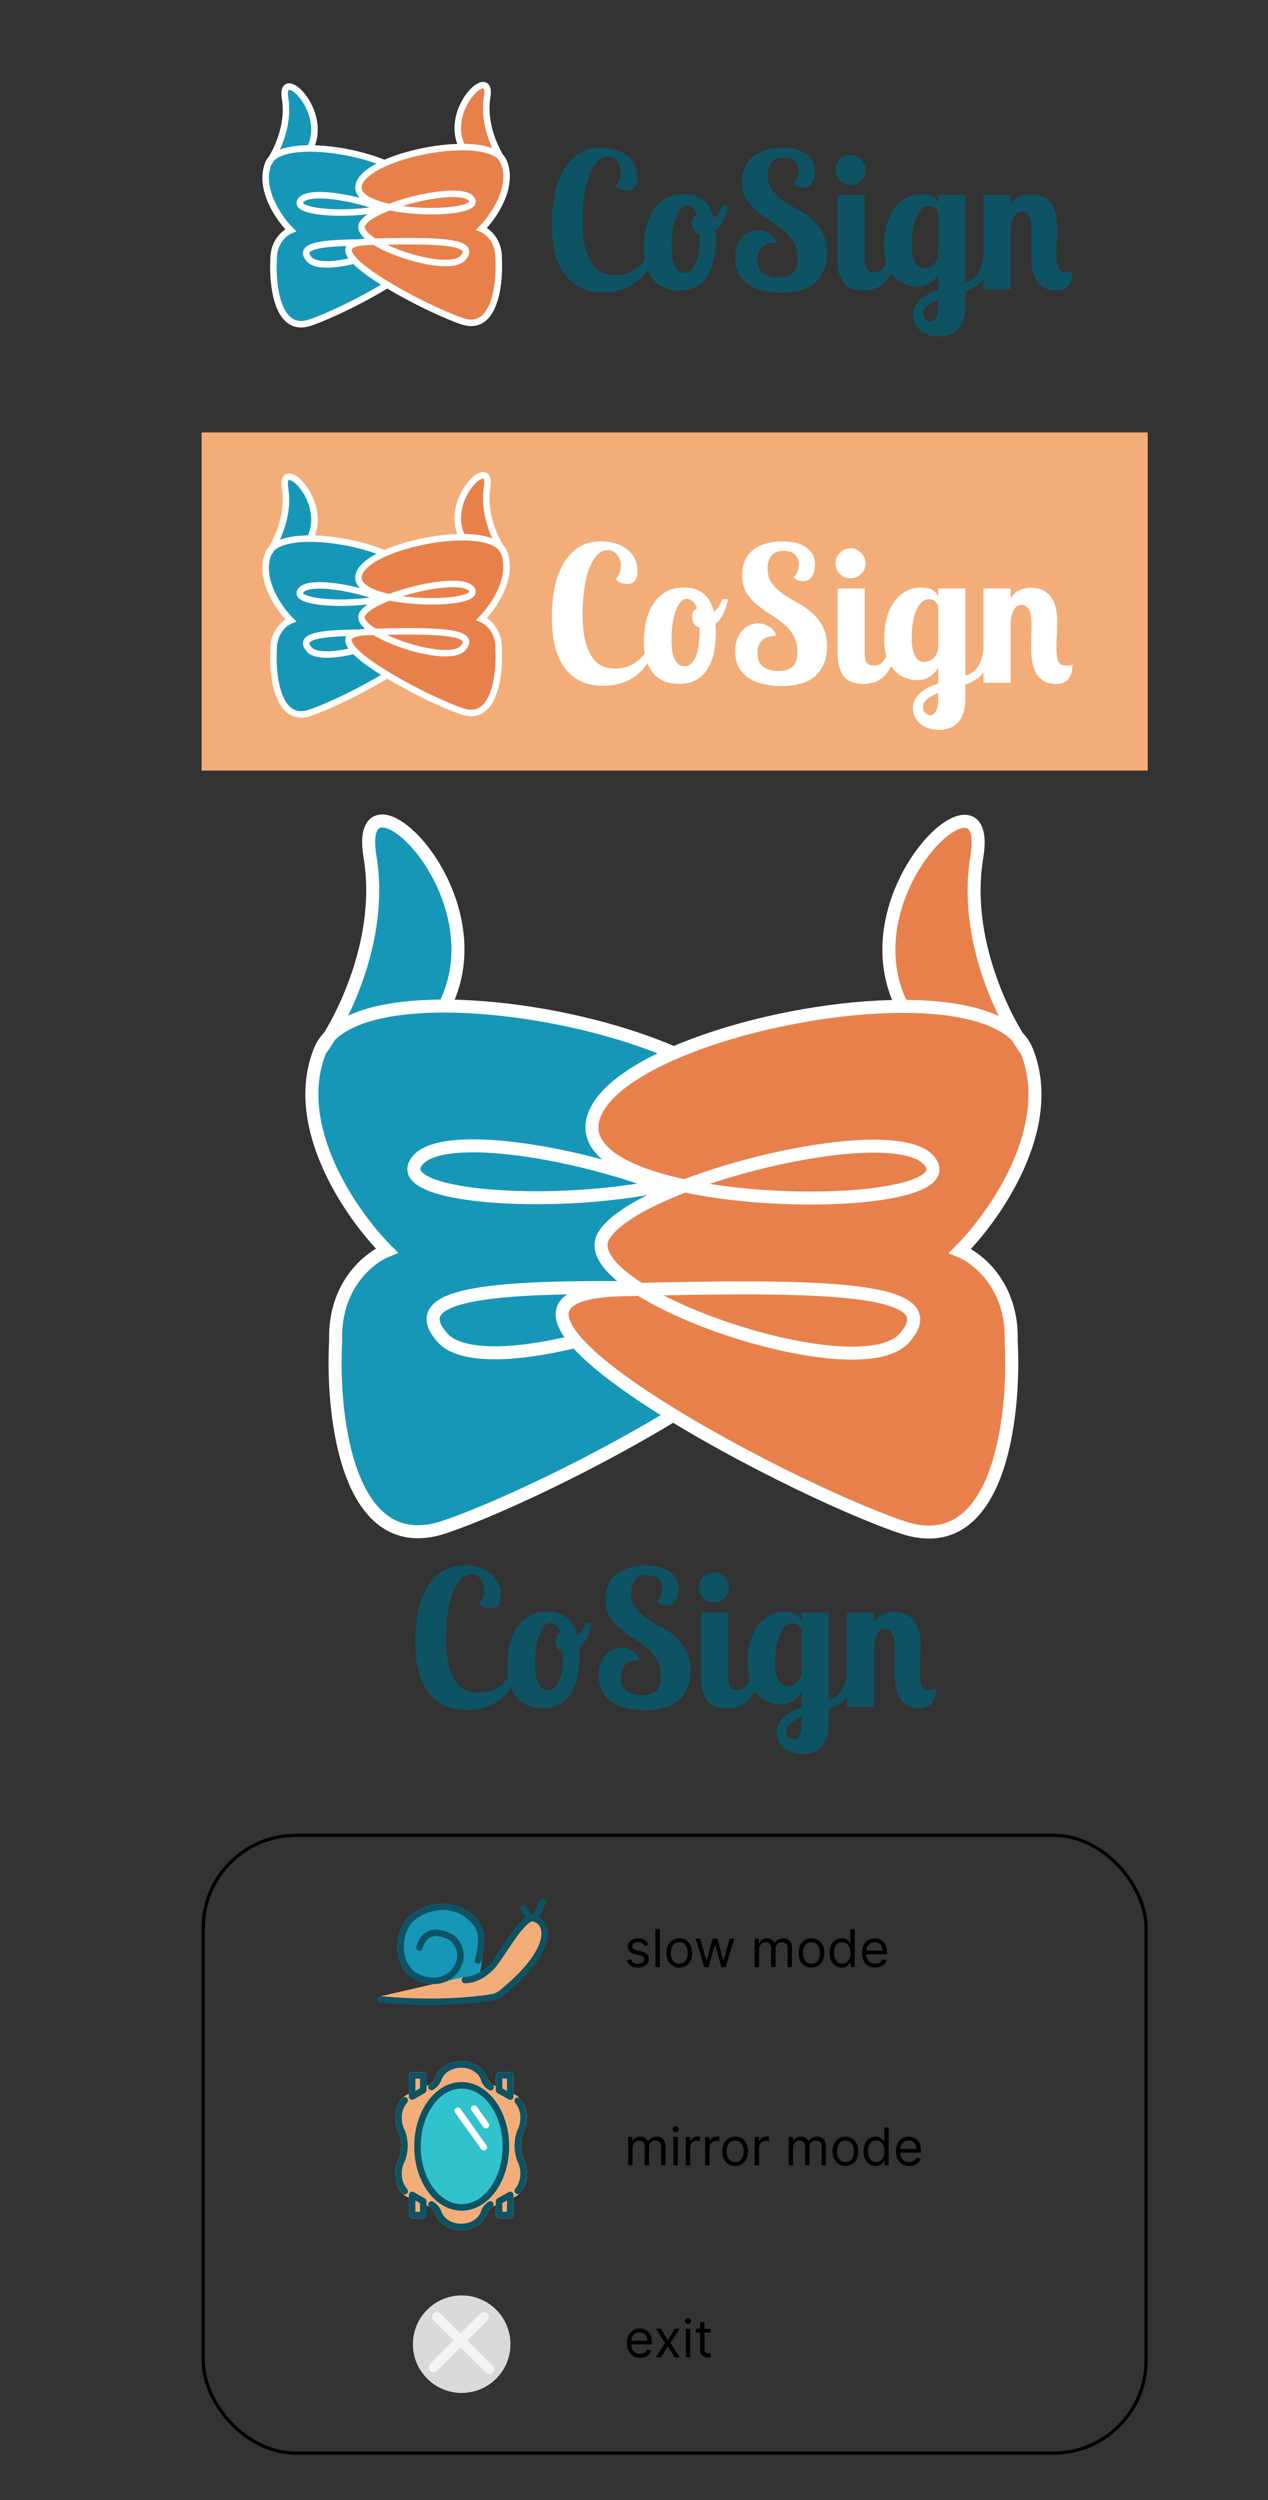 <svg width="390" height="769" viewBox="0 0 390 769" fill="none" xmlns="http://www.w3.org/2000/svg">
<rect x="0" y="0" width="390" height="769" fill="#333333" stroke="none"/>
<rect x="62" y="133" width="291" height="104" fill="#F3AD78"/>
<path d="M158.64 515.14C158.215 516.88 157.519 518.427 156.552 519.78C155.624 521.095 154.483 522.216 153.13 523.144C151.815 524.072 150.327 524.768 148.664 525.232C147.04 525.696 145.319 525.928 143.502 525.928C138.514 525.928 134.628 524.169 131.844 520.65C129.099 517.131 127.726 511.815 127.726 504.7C127.726 502.071 127.958 499.383 128.422 496.638C128.886 493.893 129.698 491.399 130.858 489.156C132.018 486.913 133.565 485.077 135.498 483.646C137.47 482.215 139.945 481.5 142.922 481.5C144.353 481.5 145.745 481.693 147.098 482.08C148.451 482.428 149.631 482.989 150.636 483.762C151.68 484.497 152.511 485.444 153.13 486.604C153.749 487.764 154.058 489.117 154.058 490.664C154.058 491.824 153.826 492.771 153.362 493.506C152.937 494.241 152.125 494.608 150.926 494.608C150.462 494.608 149.901 494.531 149.244 494.376C148.625 494.183 147.968 493.757 147.272 493.1C147.775 492.791 148.181 492.23 148.49 491.418C148.799 490.567 148.954 489.736 148.954 488.924C148.954 487.687 148.587 486.604 147.852 485.676C147.117 484.709 146.131 484.226 144.894 484.226C143.579 484.226 142.439 484.787 141.472 485.908C140.505 487.029 139.693 488.518 139.036 490.374C138.417 492.191 137.953 494.279 137.644 496.638C137.335 498.958 137.18 501.336 137.18 503.772C137.18 506.981 137.431 509.669 137.934 511.834C138.475 513.999 139.191 515.739 140.08 517.054C140.969 518.369 142.013 519.297 143.212 519.838C144.449 520.379 145.764 520.65 147.156 520.65C149.36 520.65 151.332 520.109 153.072 519.026C154.851 517.905 156.223 516.416 157.19 514.56L158.64 515.14ZM168.435 495.71C170.833 495.71 172.785 496.309 174.293 497.508C175.801 498.668 176.884 500.524 177.541 503.076C177.889 502.883 178.199 502.631 178.469 502.322C178.779 501.974 179.03 501.626 179.223 501.278C179.455 500.891 179.649 500.524 179.803 500.176C179.958 499.828 180.074 499.538 180.151 499.306H182.007C181.853 499.886 181.659 500.524 181.427 501.22C181.234 501.916 180.983 502.612 180.673 503.308C180.403 503.965 180.055 504.603 179.629 505.222C179.204 505.841 178.682 506.382 178.063 506.846C178.102 507.233 178.121 507.639 178.121 508.064C178.16 508.451 178.179 508.857 178.179 509.282C178.179 511.525 177.986 513.632 177.599 515.604C177.213 517.537 176.555 519.239 175.627 520.708C174.738 522.139 173.578 523.279 172.147 524.13C170.717 524.942 168.957 525.348 166.869 525.348C165.439 525.348 164.066 525.135 162.751 524.71C161.475 524.246 160.335 523.511 159.329 522.506C158.324 521.462 157.512 520.109 156.893 518.446C156.313 516.745 156.023 514.676 156.023 512.24C156.023 510.577 156.197 508.799 156.545 506.904C156.893 504.971 157.531 503.173 158.459 501.51C159.387 499.847 160.644 498.475 162.229 497.392C163.853 496.271 165.922 495.71 168.435 495.71ZM168.493 519.896C169.305 519.896 170.001 519.625 170.581 519.084C171.2 518.504 171.703 517.731 172.089 516.764C172.476 515.759 172.747 514.579 172.901 513.226C173.095 511.873 173.191 510.403 173.191 508.818V508.006C171.645 507.658 170.871 506.517 170.871 504.584C170.871 503.347 171.374 502.535 172.379 502.148C171.954 500.911 171.432 500.118 170.813 499.77C170.233 499.383 169.731 499.19 169.305 499.19C168.455 499.19 167.72 499.596 167.101 500.408C166.521 501.181 166.038 502.187 165.651 503.424C165.265 504.623 164.975 505.957 164.781 507.426C164.627 508.895 164.549 510.307 164.549 511.66C164.549 513.4 164.665 514.811 164.897 515.894C165.168 516.977 165.497 517.808 165.883 518.388C166.27 518.968 166.695 519.374 167.159 519.606C167.623 519.799 168.068 519.896 168.493 519.896ZM208.655 488.808C208.655 490.277 208.326 491.476 207.669 492.404C207.05 493.293 206.142 493.738 204.943 493.738C203.86 493.738 202.894 493.332 202.043 492.52C202.584 492.133 202.99 491.573 203.261 490.838C203.57 490.103 203.725 489.349 203.725 488.576C203.725 487.377 203.338 486.391 202.565 485.618C201.792 484.845 200.612 484.458 199.027 484.458C197.287 484.458 196.03 484.941 195.257 485.908C194.484 486.875 194.097 488.17 194.097 489.794C194.097 491.689 194.542 493.235 195.431 494.434C196.359 495.633 197.5 496.715 198.853 497.682C200.206 498.61 201.656 499.499 203.203 500.35C204.788 501.201 206.258 502.206 207.611 503.366C208.964 504.526 210.086 505.937 210.975 507.6C211.903 509.224 212.367 511.312 212.367 513.864C212.367 516.029 212 517.885 211.265 519.432C210.569 520.979 209.602 522.255 208.365 523.26C207.128 524.227 205.658 524.923 203.957 525.348C202.256 525.812 200.4 526.044 198.389 526.044C196.61 526.044 194.851 525.851 193.111 525.464C191.41 525.116 189.882 524.536 188.529 523.724C187.214 522.873 186.151 521.771 185.339 520.418C184.527 519.026 184.121 517.344 184.121 515.372C184.121 514.057 184.295 512.859 184.643 511.776C185.03 510.693 185.532 509.785 186.151 509.05C186.808 508.315 187.562 507.755 188.413 507.368C189.264 506.943 190.153 506.73 191.081 506.73C191.545 506.73 192.048 506.788 192.589 506.904C193.13 507.02 193.672 507.233 194.213 507.542C194.754 507.813 195.257 508.199 195.721 508.702C196.185 509.205 196.552 509.823 196.823 510.558C196.127 510.558 195.431 510.635 194.735 510.79C194.039 510.945 193.401 511.215 192.821 511.602C192.28 511.989 191.835 512.53 191.487 513.226C191.139 513.883 190.965 514.734 190.965 515.778C190.965 517.789 191.584 519.239 192.821 520.128C194.058 520.979 195.605 521.404 197.461 521.404C199.317 521.404 200.748 520.959 201.753 520.07C202.758 519.181 203.261 517.653 203.261 515.488C203.261 513.477 202.836 511.776 201.985 510.384C201.173 508.992 200.129 507.774 198.853 506.73C197.577 505.686 196.204 504.719 194.735 503.83C193.304 502.902 191.951 501.916 190.675 500.872C189.399 499.789 188.336 498.533 187.485 497.102C186.673 495.671 186.267 493.912 186.267 491.824C186.267 488.46 187.388 485.908 189.631 484.168C191.874 482.389 194.928 481.5 198.795 481.5C199.336 481.5 200.148 481.558 201.231 481.674C202.352 481.751 203.454 482.041 204.537 482.544C205.658 483.008 206.625 483.743 207.437 484.748C208.249 485.715 208.655 487.068 208.655 488.808ZM223.984 496V515.72C223.984 517.344 224.197 518.427 224.622 518.968C225.086 519.471 225.879 519.722 227 519.722C228.122 519.722 229.05 519.239 229.784 518.272C230.558 517.305 231.002 516.087 231.118 514.618H233.554C233.245 516.977 232.704 518.871 231.93 520.302C231.157 521.694 230.287 522.777 229.32 523.55C228.354 524.285 227.368 524.768 226.362 525C225.357 525.232 224.468 525.348 223.694 525.348C220.717 525.348 218.629 524.536 217.43 522.912C216.232 521.249 215.632 519.065 215.632 516.358V496H223.984ZM214.994 488.286C214.994 487.01 215.439 485.927 216.328 485.038C217.218 484.11 218.3 483.646 219.576 483.646C220.852 483.646 221.935 484.11 222.824 485.038C223.752 485.927 224.216 487.01 224.216 488.286C224.216 489.562 223.752 490.645 222.824 491.534C221.935 492.423 220.852 492.868 219.576 492.868C218.3 492.868 217.218 492.423 216.328 491.534C215.439 490.645 214.994 489.562 214.994 488.286ZM254.933 496V522.912C255.745 522.603 256.46 522.235 257.079 521.81C257.698 521.385 258.239 520.863 258.703 520.244C259.167 519.587 259.534 518.813 259.805 517.924C260.114 516.996 260.346 515.894 260.501 514.618H262.937C262.744 516.551 262.376 518.156 261.835 519.432C261.332 520.669 260.694 521.694 259.921 522.506C259.186 523.318 258.374 523.956 257.485 524.42C256.634 524.884 255.784 525.251 254.933 525.522V529.64C254.933 531.728 254.682 533.41 254.179 534.686C253.676 535.962 253.019 536.948 252.207 537.644C251.434 538.379 250.564 538.862 249.597 539.094C248.669 539.365 247.76 539.5 246.871 539.5C245.75 539.5 244.686 539.345 243.681 539.036C242.714 538.727 241.864 538.282 241.129 537.702C240.433 537.161 239.872 536.484 239.447 535.672C239.022 534.86 238.809 533.951 238.809 532.946C238.809 531.902 239.022 530.955 239.447 530.104C239.911 529.292 240.51 528.577 241.245 527.958C241.98 527.339 242.811 526.798 243.739 526.334C244.667 525.909 245.614 525.541 246.581 525.232V520.36C245.924 521.443 245.073 522.351 244.029 523.086C243.024 523.821 241.69 524.188 240.027 524.188C238.828 524.188 237.63 523.956 236.431 523.492C235.232 523.028 234.15 522.293 233.183 521.288C232.216 520.283 231.424 518.968 230.805 517.344C230.225 515.681 229.935 513.69 229.935 511.37C229.935 509.63 230.128 507.851 230.515 506.034C230.902 504.178 231.54 502.496 232.429 500.988C233.357 499.441 234.556 498.185 236.025 497.218C237.533 496.213 239.37 495.71 241.535 495.71C241.922 495.71 242.347 495.749 242.811 495.826C243.314 495.865 243.797 495.981 244.261 496.174C244.725 496.367 245.17 496.657 245.595 497.044C246.02 497.431 246.349 497.953 246.581 498.61V496H254.933ZM243.797 499.306C242.83 499.306 241.999 499.673 241.303 500.408C240.646 501.143 240.085 502.09 239.621 503.25C239.196 504.371 238.886 505.628 238.693 507.02C238.5 508.412 238.403 509.765 238.403 511.08C238.403 512.897 238.558 514.309 238.867 515.314C239.176 516.319 239.544 517.073 239.969 517.576C240.394 518.04 240.82 518.33 241.245 518.446C241.67 518.523 241.999 518.562 242.231 518.562C243.468 518.562 244.454 518.156 245.189 517.344C245.962 516.532 246.426 515.507 246.581 514.27V501.336C246.465 500.949 246.175 500.524 245.711 500.06C245.286 499.557 244.648 499.306 243.797 499.306ZM241.883 532.482C241.883 533.217 242.134 533.816 242.637 534.28C243.14 534.744 243.662 534.976 244.203 534.976C244.899 534.976 245.46 534.551 245.885 533.7C246.349 532.849 246.581 531.554 246.581 529.814V528.132C245.228 528.673 244.106 529.292 243.217 529.988C242.328 530.723 241.883 531.554 241.883 532.482ZM275.282 507.368C275.282 505.087 275.011 503.463 274.47 502.496C273.967 501.529 273.213 501.046 272.208 501.046C271.164 501.046 270.371 501.568 269.83 502.612C269.288 503.656 268.96 504.913 268.844 506.382V525H260.492V496H268.844V499.016C269.772 497.624 270.796 496.735 271.918 496.348C273.039 495.961 274.044 495.768 274.934 495.768C276.055 495.768 277.118 495.942 278.124 496.29C279.129 496.638 279.999 497.218 280.734 498.03C281.507 498.842 282.106 499.925 282.532 501.278C282.957 502.593 283.17 504.236 283.17 506.208C283.17 506.865 283.15 507.581 283.112 508.354C283.112 509.089 283.092 509.843 283.054 510.616C283.015 511.389 282.976 512.143 282.938 512.878C282.938 513.613 282.938 514.251 282.938 514.792C282.938 516.416 283.131 517.653 283.518 518.504C283.943 519.316 284.774 519.722 286.012 519.722C286.94 519.722 287.558 519.606 287.868 519.374C287.868 521.462 287.423 522.989 286.534 523.956C285.683 524.884 284.426 525.348 282.764 525.348C281.333 525.348 280.134 525.077 279.168 524.536C278.201 523.956 277.408 523.183 276.79 522.216C276.21 521.249 275.784 520.128 275.514 518.852C275.282 517.576 275.166 516.223 275.166 514.792C275.166 514.289 275.166 513.709 275.166 513.052C275.204 512.356 275.224 511.679 275.224 511.022C275.224 510.326 275.224 509.669 275.224 509.05C275.262 508.393 275.282 507.832 275.282 507.368Z" fill="#0E5364"/>
<path d="M200.64 200.14C200.215 201.88 199.519 203.427 198.552 204.78C197.624 206.095 196.483 207.216 195.13 208.144C193.815 209.072 192.327 209.768 190.664 210.232C189.04 210.696 187.319 210.928 185.502 210.928C180.514 210.928 176.628 209.169 173.844 205.65C171.099 202.131 169.726 196.815 169.726 189.7C169.726 187.071 169.958 184.383 170.422 181.638C170.886 178.893 171.698 176.399 172.858 174.156C174.018 171.913 175.565 170.077 177.498 168.646C179.47 167.215 181.945 166.5 184.922 166.5C186.353 166.5 187.745 166.693 189.098 167.08C190.451 167.428 191.631 167.989 192.636 168.762C193.68 169.497 194.511 170.444 195.13 171.604C195.749 172.764 196.058 174.117 196.058 175.664C196.058 176.824 195.826 177.771 195.362 178.506C194.937 179.241 194.125 179.608 192.926 179.608C192.462 179.608 191.901 179.531 191.244 179.376C190.625 179.183 189.968 178.757 189.272 178.1C189.775 177.791 190.181 177.23 190.49 176.418C190.799 175.567 190.954 174.736 190.954 173.924C190.954 172.687 190.587 171.604 189.852 170.676C189.117 169.709 188.131 169.226 186.894 169.226C185.579 169.226 184.439 169.787 183.472 170.908C182.505 172.029 181.693 173.518 181.036 175.374C180.417 177.191 179.953 179.279 179.644 181.638C179.335 183.958 179.18 186.336 179.18 188.772C179.18 191.981 179.431 194.669 179.934 196.834C180.475 198.999 181.191 200.739 182.08 202.054C182.969 203.369 184.013 204.297 185.212 204.838C186.449 205.379 187.764 205.65 189.156 205.65C191.36 205.65 193.332 205.109 195.072 204.026C196.851 202.905 198.223 201.416 199.19 199.56L200.64 200.14ZM210.435 180.71C212.833 180.71 214.785 181.309 216.293 182.508C217.801 183.668 218.884 185.524 219.541 188.076C219.889 187.883 220.199 187.631 220.469 187.322C220.779 186.974 221.03 186.626 221.223 186.278C221.455 185.891 221.649 185.524 221.803 185.176C221.958 184.828 222.074 184.538 222.151 184.306H224.007C223.853 184.886 223.659 185.524 223.427 186.22C223.234 186.916 222.983 187.612 222.673 188.308C222.403 188.965 222.055 189.603 221.629 190.222C221.204 190.841 220.682 191.382 220.063 191.846C220.102 192.233 220.121 192.639 220.121 193.064C220.16 193.451 220.179 193.857 220.179 194.282C220.179 196.525 219.986 198.632 219.599 200.604C219.213 202.537 218.555 204.239 217.627 205.708C216.738 207.139 215.578 208.279 214.147 209.13C212.717 209.942 210.957 210.348 208.869 210.348C207.439 210.348 206.066 210.135 204.751 209.71C203.475 209.246 202.335 208.511 201.329 207.506C200.324 206.462 199.512 205.109 198.893 203.446C198.313 201.745 198.023 199.676 198.023 197.24C198.023 195.577 198.197 193.799 198.545 191.904C198.893 189.971 199.531 188.173 200.459 186.51C201.387 184.847 202.644 183.475 204.229 182.392C205.853 181.271 207.922 180.71 210.435 180.71ZM210.493 204.896C211.305 204.896 212.001 204.625 212.581 204.084C213.2 203.504 213.703 202.731 214.089 201.764C214.476 200.759 214.747 199.579 214.901 198.226C215.095 196.873 215.191 195.403 215.191 193.818V193.006C213.645 192.658 212.871 191.517 212.871 189.584C212.871 188.347 213.374 187.535 214.379 187.148C213.954 185.911 213.432 185.118 212.813 184.77C212.233 184.383 211.731 184.19 211.305 184.19C210.455 184.19 209.72 184.596 209.101 185.408C208.521 186.181 208.038 187.187 207.651 188.424C207.265 189.623 206.975 190.957 206.781 192.426C206.627 193.895 206.549 195.307 206.549 196.66C206.549 198.4 206.665 199.811 206.897 200.894C207.168 201.977 207.497 202.808 207.883 203.388C208.27 203.968 208.695 204.374 209.159 204.606C209.623 204.799 210.068 204.896 210.493 204.896ZM250.655 173.808C250.655 175.277 250.326 176.476 249.669 177.404C249.05 178.293 248.142 178.738 246.943 178.738C245.86 178.738 244.894 178.332 244.043 177.52C244.584 177.133 244.99 176.573 245.261 175.838C245.57 175.103 245.725 174.349 245.725 173.576C245.725 172.377 245.338 171.391 244.565 170.618C243.792 169.845 242.612 169.458 241.027 169.458C239.287 169.458 238.03 169.941 237.257 170.908C236.484 171.875 236.097 173.17 236.097 174.794C236.097 176.689 236.542 178.235 237.431 179.434C238.359 180.633 239.5 181.715 240.853 182.682C242.206 183.61 243.656 184.499 245.203 185.35C246.788 186.201 248.258 187.206 249.611 188.366C250.964 189.526 252.086 190.937 252.975 192.6C253.903 194.224 254.367 196.312 254.367 198.864C254.367 201.029 254 202.885 253.265 204.432C252.569 205.979 251.602 207.255 250.365 208.26C249.128 209.227 247.658 209.923 245.957 210.348C244.256 210.812 242.4 211.044 240.389 211.044C238.61 211.044 236.851 210.851 235.111 210.464C233.41 210.116 231.882 209.536 230.529 208.724C229.214 207.873 228.151 206.771 227.339 205.418C226.527 204.026 226.121 202.344 226.121 200.372C226.121 199.057 226.295 197.859 226.643 196.776C227.03 195.693 227.532 194.785 228.151 194.05C228.808 193.315 229.562 192.755 230.413 192.368C231.264 191.943 232.153 191.73 233.081 191.73C233.545 191.73 234.048 191.788 234.589 191.904C235.13 192.02 235.672 192.233 236.213 192.542C236.754 192.813 237.257 193.199 237.721 193.702C238.185 194.205 238.552 194.823 238.823 195.558C238.127 195.558 237.431 195.635 236.735 195.79C236.039 195.945 235.401 196.215 234.821 196.602C234.28 196.989 233.835 197.53 233.487 198.226C233.139 198.883 232.965 199.734 232.965 200.778C232.965 202.789 233.584 204.239 234.821 205.128C236.058 205.979 237.605 206.404 239.461 206.404C241.317 206.404 242.748 205.959 243.753 205.07C244.758 204.181 245.261 202.653 245.261 200.488C245.261 198.477 244.836 196.776 243.985 195.384C243.173 193.992 242.129 192.774 240.853 191.73C239.577 190.686 238.204 189.719 236.735 188.83C235.304 187.902 233.951 186.916 232.675 185.872C231.399 184.789 230.336 183.533 229.485 182.102C228.673 180.671 228.267 178.912 228.267 176.824C228.267 173.46 229.388 170.908 231.631 169.168C233.874 167.389 236.928 166.5 240.795 166.5C241.336 166.5 242.148 166.558 243.231 166.674C244.352 166.751 245.454 167.041 246.537 167.544C247.658 168.008 248.625 168.743 249.437 169.748C250.249 170.715 250.655 172.068 250.655 173.808ZM265.984 181V200.72C265.984 202.344 266.197 203.427 266.622 203.968C267.086 204.471 267.879 204.722 269 204.722C270.122 204.722 271.05 204.239 271.784 203.272C272.558 202.305 273.002 201.087 273.118 199.618H275.554C275.245 201.977 274.704 203.871 273.93 205.302C273.157 206.694 272.287 207.777 271.32 208.55C270.354 209.285 269.368 209.768 268.362 210C267.357 210.232 266.468 210.348 265.694 210.348C262.717 210.348 260.629 209.536 259.43 207.912C258.232 206.249 257.632 204.065 257.632 201.358V181H265.984ZM256.994 173.286C256.994 172.01 257.439 170.927 258.328 170.038C259.218 169.11 260.3 168.646 261.576 168.646C262.852 168.646 263.935 169.11 264.824 170.038C265.752 170.927 266.216 172.01 266.216 173.286C266.216 174.562 265.752 175.645 264.824 176.534C263.935 177.423 262.852 177.868 261.576 177.868C260.3 177.868 259.218 177.423 258.328 176.534C257.439 175.645 256.994 174.562 256.994 173.286ZM296.933 181V207.912C297.745 207.603 298.46 207.235 299.079 206.81C299.698 206.385 300.239 205.863 300.703 205.244C301.167 204.587 301.534 203.813 301.805 202.924C302.114 201.996 302.346 200.894 302.501 199.618H304.937C304.744 201.551 304.376 203.156 303.835 204.432C303.332 205.669 302.694 206.694 301.921 207.506C301.186 208.318 300.374 208.956 299.485 209.42C298.634 209.884 297.784 210.251 296.933 210.522V214.64C296.933 216.728 296.682 218.41 296.179 219.686C295.676 220.962 295.019 221.948 294.207 222.644C293.434 223.379 292.564 223.862 291.597 224.094C290.669 224.365 289.76 224.5 288.871 224.5C287.75 224.5 286.686 224.345 285.681 224.036C284.714 223.727 283.864 223.282 283.129 222.702C282.433 222.161 281.872 221.484 281.447 220.672C281.022 219.86 280.809 218.951 280.809 217.946C280.809 216.902 281.022 215.955 281.447 215.104C281.911 214.292 282.51 213.577 283.245 212.958C283.98 212.339 284.811 211.798 285.739 211.334C286.667 210.909 287.614 210.541 288.581 210.232V205.36C287.924 206.443 287.073 207.351 286.029 208.086C285.024 208.821 283.69 209.188 282.027 209.188C280.828 209.188 279.63 208.956 278.431 208.492C277.232 208.028 276.15 207.293 275.183 206.288C274.216 205.283 273.424 203.968 272.805 202.344C272.225 200.681 271.935 198.69 271.935 196.37C271.935 194.63 272.128 192.851 272.515 191.034C272.902 189.178 273.54 187.496 274.429 185.988C275.357 184.441 276.556 183.185 278.025 182.218C279.533 181.213 281.37 180.71 283.535 180.71C283.922 180.71 284.347 180.749 284.811 180.826C285.314 180.865 285.797 180.981 286.261 181.174C286.725 181.367 287.17 181.657 287.595 182.044C288.02 182.431 288.349 182.953 288.581 183.61V181H296.933ZM285.797 184.306C284.83 184.306 283.999 184.673 283.303 185.408C282.646 186.143 282.085 187.09 281.621 188.25C281.196 189.371 280.886 190.628 280.693 192.02C280.5 193.412 280.403 194.765 280.403 196.08C280.403 197.897 280.558 199.309 280.867 200.314C281.176 201.319 281.544 202.073 281.969 202.576C282.394 203.04 282.82 203.33 283.245 203.446C283.67 203.523 283.999 203.562 284.231 203.562C285.468 203.562 286.454 203.156 287.189 202.344C287.962 201.532 288.426 200.507 288.581 199.27V186.336C288.465 185.949 288.175 185.524 287.711 185.06C287.286 184.557 286.648 184.306 285.797 184.306ZM283.883 217.482C283.883 218.217 284.134 218.816 284.637 219.28C285.14 219.744 285.662 219.976 286.203 219.976C286.899 219.976 287.46 219.551 287.885 218.7C288.349 217.849 288.581 216.554 288.581 214.814V213.132C287.228 213.673 286.106 214.292 285.217 214.988C284.328 215.723 283.883 216.554 283.883 217.482ZM317.282 192.368C317.282 190.087 317.011 188.463 316.47 187.496C315.967 186.529 315.213 186.046 314.208 186.046C313.164 186.046 312.371 186.568 311.83 187.612C311.288 188.656 310.96 189.913 310.844 191.382V210H302.492V181H310.844V184.016C311.772 182.624 312.796 181.735 313.918 181.348C315.039 180.961 316.044 180.768 316.934 180.768C318.055 180.768 319.118 180.942 320.124 181.29C321.129 181.638 321.999 182.218 322.734 183.03C323.507 183.842 324.106 184.925 324.532 186.278C324.957 187.593 325.17 189.236 325.17 191.208C325.17 191.865 325.15 192.581 325.112 193.354C325.112 194.089 325.092 194.843 325.054 195.616C325.015 196.389 324.976 197.143 324.938 197.878C324.938 198.613 324.938 199.251 324.938 199.792C324.938 201.416 325.131 202.653 325.518 203.504C325.943 204.316 326.774 204.722 328.012 204.722C328.94 204.722 329.558 204.606 329.868 204.374C329.868 206.462 329.423 207.989 328.534 208.956C327.683 209.884 326.426 210.348 324.764 210.348C323.333 210.348 322.134 210.077 321.168 209.536C320.201 208.956 319.408 208.183 318.79 207.216C318.21 206.249 317.784 205.128 317.514 203.852C317.282 202.576 317.166 201.223 317.166 199.792C317.166 199.289 317.166 198.709 317.166 198.052C317.204 197.356 317.224 196.679 317.224 196.022C317.224 195.326 317.224 194.669 317.224 194.05C317.262 193.393 317.282 192.832 317.282 192.368Z" fill="white"/>
<path d="M136.748 469.644C106.871 479.736 101.956 435.591 103.233 412.257C102.761 395.366 113.537 386.81 118.985 384.643C108.221 373.886 89.043 346.527 98.435 323.147C99.101 321.488 100.102 319.996 101.397 318.662C108.355 307.155 117.451 285.37 113.81 263.527C108.57 232.087 154.51 274.37 136.748 309.437C174.909 309.475 227.722 325.71 231.942 344.503C234.152 354.347 221.166 360.931 203.654 364.65C215.975 369.381 225.683 374.902 228.62 380.105C231.363 384.962 226.35 390.862 217.414 396.467C219.361 396.512 221.33 396.56 223.321 396.61C284.268 398.134 174.093 457.028 136.748 469.644Z" fill="#1697B7"/>
<path d="M98.435 323.147C89.043 346.527 108.221 373.886 118.985 384.643C113.537 386.81 102.761 395.366 103.233 412.257C101.956 435.591 106.871 479.736 136.748 469.644C174.093 457.028 284.268 398.134 223.321 396.61C162.374 395.086 121.664 395.369 136.146 411.503C150.628 427.636 238.342 397.32 228.62 380.105C218.899 362.889 135.045 342.18 127.625 358.166C120.204 374.152 238.264 372.665 231.942 344.503C227.722 325.71 174.909 309.474 136.748 309.437M98.435 323.147C105.307 313.754 118.002 288.679 113.81 263.527C108.57 232.087 154.51 274.37 136.748 309.437M98.435 323.147C102.341 313.425 117.723 309.418 136.748 309.437" stroke="white" stroke-width="4"/>
<path d="M95.355 219.234C85.364 222.609 83.721 207.847 84.148 200.044C83.99 194.396 87.593 191.535 89.415 190.81C85.816 187.213 79.403 178.064 82.543 170.246C82.766 169.692 83.101 169.193 83.534 168.747C85.86 164.899 88.902 157.614 87.685 150.31C85.932 139.797 101.295 153.936 95.355 165.662C108.116 165.674 125.776 171.103 127.187 177.388C127.926 180.679 123.584 182.881 117.728 184.125C121.848 185.707 125.094 187.553 126.076 189.293C126.994 190.917 125.317 192.89 122.329 194.764C122.98 194.779 123.639 194.795 124.304 194.812C144.685 195.322 107.843 215.015 95.355 219.234Z" fill="#1697B7"/>
<path d="M82.543 170.246C79.403 178.064 85.816 187.213 89.415 190.81C87.593 191.535 83.99 194.396 84.148 200.044C83.721 207.847 85.364 222.609 95.355 219.234C107.843 215.015 144.685 195.322 124.304 194.812C103.924 194.302 90.311 194.397 95.154 199.792C99.996 205.187 129.327 195.05 126.076 189.293C122.826 183.536 94.785 176.611 92.304 181.957C89.823 187.302 129.301 186.805 127.187 177.388C125.776 171.103 108.116 165.674 95.355 165.662M82.543 170.246C84.841 167.105 89.086 158.721 87.685 150.31C85.932 139.797 101.295 153.936 95.355 165.662M82.543 170.246C83.849 166.995 88.993 165.656 95.355 165.662" stroke="white" stroke-width="2"/>
<path d="M277.497 469.744C307.373 479.837 312.288 435.691 311.011 412.357C311.484 395.466 300.707 386.91 295.259 384.743C306.023 373.986 325.202 346.627 315.809 323.247C315.143 321.589 314.143 320.096 312.847 318.762C305.89 307.255 296.794 285.47 300.434 263.627C305.674 232.187 259.734 274.471 277.497 309.537C239.335 309.575 186.522 325.81 182.303 344.603C180.093 354.447 193.079 361.031 210.591 364.75C198.269 369.481 188.562 375.003 185.624 380.205C182.881 385.062 187.894 390.962 196.83 396.567C194.883 396.613 192.914 396.66 190.923 396.71C129.976 398.234 240.151 457.128 277.497 469.744Z" fill="#E8804C"/>
<path d="M315.809 323.247C325.202 346.627 306.023 373.986 295.259 384.743C300.707 386.91 311.484 395.466 311.011 412.357C312.288 435.691 307.373 479.837 277.497 469.744C240.151 457.128 129.976 398.234 190.923 396.71C251.871 395.186 292.581 395.469 278.098 411.603C263.616 427.736 175.902 397.421 185.624 380.205C195.346 362.989 279.199 342.28 286.619 358.266C294.04 374.253 175.98 372.765 182.303 344.603C186.522 325.81 239.335 309.575 277.497 309.537M315.809 323.247C308.938 313.854 296.242 288.779 300.434 263.627C305.674 232.187 259.734 274.471 277.497 309.537M315.809 323.247C311.904 313.525 296.521 309.518 277.497 309.537" stroke="white" stroke-width="4"/>
<path d="M200.64 79.14C200.215 80.88 199.519 82.427 198.552 83.78C197.624 85.095 196.483 86.216 195.13 87.144C193.815 88.072 192.327 88.768 190.664 89.232C189.04 89.696 187.319 89.928 185.502 89.928C180.514 89.928 176.628 88.169 173.844 84.65C171.099 81.131 169.726 75.815 169.726 68.7C169.726 66.071 169.958 63.383 170.422 60.638C170.886 57.893 171.698 55.399 172.858 53.156C174.018 50.913 175.565 49.077 177.498 47.646C179.47 46.215 181.945 45.5 184.922 45.5C186.353 45.5 187.745 45.693 189.098 46.08C190.451 46.428 191.631 46.989 192.636 47.762C193.68 48.497 194.511 49.444 195.13 50.604C195.749 51.764 196.058 53.117 196.058 54.664C196.058 55.824 195.826 56.771 195.362 57.506C194.937 58.241 194.125 58.608 192.926 58.608C192.462 58.608 191.901 58.531 191.244 58.376C190.625 58.183 189.968 57.757 189.272 57.1C189.775 56.791 190.181 56.23 190.49 55.418C190.799 54.567 190.954 53.736 190.954 52.924C190.954 51.687 190.587 50.604 189.852 49.676C189.117 48.709 188.131 48.226 186.894 48.226C185.579 48.226 184.439 48.787 183.472 49.908C182.505 51.029 181.693 52.518 181.036 54.374C180.417 56.191 179.953 58.279 179.644 60.638C179.335 62.958 179.18 65.336 179.18 67.772C179.18 70.981 179.431 73.669 179.934 75.834C180.475 77.999 181.191 79.739 182.08 81.054C182.969 82.369 184.013 83.297 185.212 83.838C186.449 84.379 187.764 84.65 189.156 84.65C191.36 84.65 193.332 84.109 195.072 83.026C196.851 81.905 198.223 80.416 199.19 78.56L200.64 79.14ZM210.435 59.71C212.833 59.71 214.785 60.309 216.293 61.508C217.801 62.668 218.884 64.524 219.541 67.076C219.889 66.883 220.199 66.631 220.469 66.322C220.779 65.974 221.03 65.626 221.223 65.278C221.455 64.891 221.649 64.524 221.803 64.176C221.958 63.828 222.074 63.538 222.151 63.306H224.007C223.853 63.886 223.659 64.524 223.427 65.22C223.234 65.916 222.983 66.612 222.673 67.308C222.403 67.965 222.055 68.603 221.629 69.222C221.204 69.841 220.682 70.382 220.063 70.846C220.102 71.233 220.121 71.639 220.121 72.064C220.16 72.451 220.179 72.857 220.179 73.282C220.179 75.525 219.986 77.632 219.599 79.604C219.213 81.537 218.555 83.239 217.627 84.708C216.738 86.139 215.578 87.279 214.147 88.13C212.717 88.942 210.957 89.348 208.869 89.348C207.439 89.348 206.066 89.135 204.751 88.71C203.475 88.246 202.335 87.511 201.329 86.506C200.324 85.462 199.512 84.109 198.893 82.446C198.313 80.745 198.023 78.676 198.023 76.24C198.023 74.577 198.197 72.799 198.545 70.904C198.893 68.971 199.531 67.173 200.459 65.51C201.387 63.847 202.644 62.475 204.229 61.392C205.853 60.271 207.922 59.71 210.435 59.71ZM210.493 83.896C211.305 83.896 212.001 83.625 212.581 83.084C213.2 82.504 213.703 81.731 214.089 80.764C214.476 79.759 214.747 78.579 214.901 77.226C215.095 75.873 215.191 74.403 215.191 72.818V72.006C213.645 71.658 212.871 70.517 212.871 68.584C212.871 67.347 213.374 66.535 214.379 66.148C213.954 64.911 213.432 64.118 212.813 63.77C212.233 63.383 211.731 63.19 211.305 63.19C210.455 63.19 209.72 63.596 209.101 64.408C208.521 65.181 208.038 66.187 207.651 67.424C207.265 68.623 206.975 69.957 206.781 71.426C206.627 72.895 206.549 74.307 206.549 75.66C206.549 77.4 206.665 78.811 206.897 79.894C207.168 80.977 207.497 81.808 207.883 82.388C208.27 82.968 208.695 83.374 209.159 83.606C209.623 83.799 210.068 83.896 210.493 83.896ZM250.655 52.808C250.655 54.277 250.326 55.476 249.669 56.404C249.05 57.293 248.142 57.738 246.943 57.738C245.86 57.738 244.894 57.332 244.043 56.52C244.584 56.133 244.99 55.573 245.261 54.838C245.57 54.103 245.725 53.349 245.725 52.576C245.725 51.377 245.338 50.391 244.565 49.618C243.792 48.845 242.612 48.458 241.027 48.458C239.287 48.458 238.03 48.941 237.257 49.908C236.484 50.875 236.097 52.17 236.097 53.794C236.097 55.689 236.542 57.235 237.431 58.434C238.359 59.633 239.5 60.715 240.853 61.682C242.206 62.61 243.656 63.499 245.203 64.35C246.788 65.201 248.258 66.206 249.611 67.366C250.964 68.526 252.086 69.937 252.975 71.6C253.903 73.224 254.367 75.312 254.367 77.864C254.367 80.029 254 81.885 253.265 83.432C252.569 84.979 251.602 86.255 250.365 87.26C249.128 88.227 247.658 88.923 245.957 89.348C244.256 89.812 242.4 90.044 240.389 90.044C238.61 90.044 236.851 89.851 235.111 89.464C233.41 89.116 231.882 88.536 230.529 87.724C229.214 86.873 228.151 85.771 227.339 84.418C226.527 83.026 226.121 81.344 226.121 79.372C226.121 78.057 226.295 76.859 226.643 75.776C227.03 74.693 227.532 73.785 228.151 73.05C228.808 72.315 229.562 71.755 230.413 71.368C231.264 70.943 232.153 70.73 233.081 70.73C233.545 70.73 234.048 70.788 234.589 70.904C235.13 71.02 235.672 71.233 236.213 71.542C236.754 71.813 237.257 72.199 237.721 72.702C238.185 73.205 238.552 73.823 238.823 74.558C238.127 74.558 237.431 74.635 236.735 74.79C236.039 74.945 235.401 75.215 234.821 75.602C234.28 75.989 233.835 76.53 233.487 77.226C233.139 77.883 232.965 78.734 232.965 79.778C232.965 81.789 233.584 83.239 234.821 84.128C236.058 84.979 237.605 85.404 239.461 85.404C241.317 85.404 242.748 84.959 243.753 84.07C244.758 83.181 245.261 81.653 245.261 79.488C245.261 77.477 244.836 75.776 243.985 74.384C243.173 72.992 242.129 71.774 240.853 70.73C239.577 69.686 238.204 68.719 236.735 67.83C235.304 66.902 233.951 65.916 232.675 64.872C231.399 63.789 230.336 62.533 229.485 61.102C228.673 59.671 228.267 57.912 228.267 55.824C228.267 52.46 229.388 49.908 231.631 48.168C233.874 46.389 236.928 45.5 240.795 45.5C241.336 45.5 242.148 45.558 243.231 45.674C244.352 45.751 245.454 46.041 246.537 46.544C247.658 47.008 248.625 47.743 249.437 48.748C250.249 49.715 250.655 51.068 250.655 52.808ZM265.984 60V79.72C265.984 81.344 266.197 82.427 266.622 82.968C267.086 83.471 267.879 83.722 269 83.722C270.122 83.722 271.05 83.239 271.784 82.272C272.558 81.305 273.002 80.087 273.118 78.618H275.554C275.245 80.977 274.704 82.871 273.93 84.302C273.157 85.694 272.287 86.777 271.32 87.55C270.354 88.285 269.368 88.768 268.362 89C267.357 89.232 266.468 89.348 265.694 89.348C262.717 89.348 260.629 88.536 259.43 86.912C258.232 85.249 257.632 83.065 257.632 80.358V60H265.984ZM256.994 52.286C256.994 51.01 257.439 49.927 258.328 49.038C259.218 48.11 260.3 47.646 261.576 47.646C262.852 47.646 263.935 48.11 264.824 49.038C265.752 49.927 266.216 51.01 266.216 52.286C266.216 53.562 265.752 54.645 264.824 55.534C263.935 56.423 262.852 56.868 261.576 56.868C260.3 56.868 259.218 56.423 258.328 55.534C257.439 54.645 256.994 53.562 256.994 52.286ZM296.933 60V86.912C297.745 86.603 298.46 86.235 299.079 85.81C299.698 85.385 300.239 84.863 300.703 84.244C301.167 83.587 301.534 82.813 301.805 81.924C302.114 80.996 302.346 79.894 302.501 78.618H304.937C304.744 80.551 304.376 82.156 303.835 83.432C303.332 84.669 302.694 85.694 301.921 86.506C301.186 87.318 300.374 87.956 299.485 88.42C298.634 88.884 297.784 89.251 296.933 89.522V93.64C296.933 95.728 296.682 97.41 296.179 98.686C295.676 99.962 295.019 100.948 294.207 101.644C293.434 102.379 292.564 102.862 291.597 103.094C290.669 103.365 289.76 103.5 288.871 103.5C287.75 103.5 286.686 103.345 285.681 103.036C284.714 102.727 283.864 102.282 283.129 101.702C282.433 101.161 281.872 100.484 281.447 99.672C281.022 98.86 280.809 97.951 280.809 96.946C280.809 95.902 281.022 94.955 281.447 94.104C281.911 93.292 282.51 92.577 283.245 91.958C283.98 91.339 284.811 90.798 285.739 90.334C286.667 89.909 287.614 89.541 288.581 89.232V84.36C287.924 85.443 287.073 86.351 286.029 87.086C285.024 87.821 283.69 88.188 282.027 88.188C280.828 88.188 279.63 87.956 278.431 87.492C277.232 87.028 276.15 86.293 275.183 85.288C274.216 84.283 273.424 82.968 272.805 81.344C272.225 79.681 271.935 77.69 271.935 75.37C271.935 73.63 272.128 71.851 272.515 70.034C272.902 68.178 273.54 66.496 274.429 64.988C275.357 63.441 276.556 62.185 278.025 61.218C279.533 60.213 281.37 59.71 283.535 59.71C283.922 59.71 284.347 59.749 284.811 59.826C285.314 59.865 285.797 59.981 286.261 60.174C286.725 60.367 287.17 60.657 287.595 61.044C288.02 61.431 288.349 61.953 288.581 62.61V60H296.933ZM285.797 63.306C284.83 63.306 283.999 63.673 283.303 64.408C282.646 65.143 282.085 66.09 281.621 67.25C281.196 68.371 280.886 69.628 280.693 71.02C280.5 72.412 280.403 73.765 280.403 75.08C280.403 76.897 280.558 78.309 280.867 79.314C281.176 80.319 281.544 81.073 281.969 81.576C282.394 82.04 282.82 82.33 283.245 82.446C283.67 82.523 283.999 82.562 284.231 82.562C285.468 82.562 286.454 82.156 287.189 81.344C287.962 80.532 288.426 79.507 288.581 78.27V65.336C288.465 64.949 288.175 64.524 287.711 64.06C287.286 63.557 286.648 63.306 285.797 63.306ZM283.883 96.482C283.883 97.217 284.134 97.816 284.637 98.28C285.14 98.744 285.662 98.976 286.203 98.976C286.899 98.976 287.46 98.551 287.885 97.7C288.349 96.849 288.581 95.554 288.581 93.814V92.132C287.228 92.673 286.106 93.292 285.217 93.988C284.328 94.723 283.883 95.554 283.883 96.482ZM317.282 71.368C317.282 69.087 317.011 67.463 316.47 66.496C315.967 65.529 315.213 65.046 314.208 65.046C313.164 65.046 312.371 65.568 311.83 66.612C311.288 67.656 310.96 68.913 310.844 70.382V89H302.492V60H310.844V63.016C311.772 61.624 312.796 60.735 313.918 60.348C315.039 59.961 316.044 59.768 316.934 59.768C318.055 59.768 319.118 59.942 320.124 60.29C321.129 60.638 321.999 61.218 322.734 62.03C323.507 62.842 324.106 63.925 324.532 65.278C324.957 66.593 325.17 68.236 325.17 70.208C325.17 70.865 325.15 71.581 325.112 72.354C325.112 73.089 325.092 73.843 325.054 74.616C325.015 75.389 324.976 76.143 324.938 76.878C324.938 77.613 324.938 78.251 324.938 78.792C324.938 80.416 325.131 81.653 325.518 82.504C325.943 83.316 326.774 83.722 328.012 83.722C328.94 83.722 329.558 83.606 329.868 83.374C329.868 85.462 329.423 86.989 328.534 87.956C327.683 88.884 326.426 89.348 324.764 89.348C323.333 89.348 322.134 89.077 321.168 88.536C320.201 87.956 319.408 87.183 318.79 86.216C318.21 85.249 317.784 84.128 317.514 82.852C317.282 81.576 317.166 80.223 317.166 78.792C317.166 78.289 317.166 77.709 317.166 77.052C317.204 76.356 317.224 75.679 317.224 75.022C317.224 74.326 317.224 73.669 317.224 73.05C317.262 72.393 317.282 71.832 317.282 71.368Z" fill="#0E5364"/>
<path d="M95.355 99.234C85.365 102.609 83.721 87.847 84.148 80.044C83.99 74.396 87.594 71.535 89.415 70.81C85.816 67.213 79.403 58.065 82.543 50.246C82.766 49.692 83.101 49.193 83.534 48.746C85.861 44.899 88.902 37.614 87.685 30.31C85.933 19.797 101.295 33.936 95.355 45.662C108.116 45.674 125.776 51.103 127.187 57.388C127.926 60.679 123.584 62.881 117.728 64.125C121.848 65.707 125.094 67.553 126.077 69.293C126.994 70.917 125.318 72.89 122.329 74.764C122.98 74.779 123.639 74.795 124.305 74.812C144.685 75.322 107.843 95.015 95.355 99.234Z" fill="#1697B7"/>
<path d="M82.543 50.246C79.403 58.065 85.816 67.213 89.415 70.81C87.594 71.535 83.99 74.396 84.148 80.044C83.721 87.847 85.365 102.609 95.355 99.234C107.843 95.015 144.685 75.322 124.305 74.812C103.924 74.302 90.311 74.397 95.154 79.792C99.997 85.187 129.328 75.049 126.077 69.293C122.826 63.536 94.786 56.611 92.304 61.957C89.823 67.302 129.301 66.805 127.187 57.388C125.776 51.103 108.116 45.674 95.355 45.662M82.543 50.246C84.841 47.105 89.087 38.721 87.685 30.31C85.933 19.797 101.295 33.936 95.355 45.662M82.543 50.246C83.85 46.995 88.993 45.656 95.355 45.662" stroke="white" stroke-width="2"/>
<path d="M142.164 98.807C152.154 102.182 153.798 87.42 153.37 79.617C153.529 73.969 149.925 71.108 148.103 70.384C151.703 66.787 158.116 57.638 154.975 49.82C154.752 49.265 154.418 48.766 153.984 48.32C151.658 44.472 148.616 37.187 149.834 29.883C151.586 19.37 136.224 33.509 142.164 45.235C129.403 45.248 111.742 50.677 110.331 56.961C109.592 60.253 113.935 62.455 119.791 63.698C115.67 65.28 112.424 67.126 111.442 68.866C110.525 70.49 112.201 72.463 115.189 74.337C114.538 74.353 113.88 74.369 113.214 74.385C92.834 74.895 129.676 94.588 142.164 98.807Z" fill="#E8804C"/>
<path d="M154.975 49.82C158.116 57.638 151.703 66.787 148.103 70.384C149.925 71.108 153.529 73.969 153.37 79.617C153.798 87.42 152.154 102.182 142.164 98.807C129.676 94.588 92.834 74.895 113.214 74.385C133.594 73.876 147.207 73.97 142.365 79.365C137.522 84.76 108.191 74.623 111.442 68.866C114.693 63.109 142.733 56.184 145.214 61.53C147.695 66.876 108.217 66.378 110.331 56.961C111.742 50.677 129.403 45.248 142.164 45.235M154.975 49.82C152.677 46.679 148.432 38.294 149.834 29.883C151.586 19.37 136.224 33.509 142.164 45.235M154.975 49.82C153.669 46.569 148.525 45.229 142.164 45.235" stroke="white" stroke-width="2"/>
<path d="M142.164 218.807C152.154 222.182 153.798 207.42 153.37 199.617C153.529 193.969 149.925 191.108 148.103 190.384C151.703 186.787 158.116 177.638 154.975 169.82C154.752 169.265 154.418 168.766 153.984 168.32C151.658 164.472 148.616 157.187 149.834 149.883C151.586 139.37 136.224 153.509 142.164 165.235C129.403 165.248 111.742 170.677 110.331 176.961C109.592 180.253 113.935 182.454 119.791 183.698C115.67 185.28 112.424 187.126 111.442 188.866C110.525 190.49 112.201 192.463 115.189 194.337C114.538 194.353 113.88 194.369 113.214 194.385C92.834 194.895 129.676 214.588 142.164 218.807Z" fill="#E8804C"/>
<path d="M154.975 169.82C158.116 177.638 151.703 186.787 148.103 190.384C149.925 191.108 153.529 193.969 153.37 199.617C153.798 207.42 152.154 222.182 142.164 218.807C129.676 214.588 92.834 194.895 113.214 194.385C133.594 193.876 147.207 193.97 142.365 199.365C137.522 204.76 108.191 194.623 111.442 188.866C114.693 183.109 142.733 176.184 145.214 181.53C147.695 186.876 108.217 186.378 110.331 176.961C111.742 170.677 129.403 165.248 142.164 165.235M154.975 169.82C152.677 166.679 148.432 158.294 149.834 149.883C151.586 139.37 136.224 153.509 142.164 165.235M154.975 169.82C153.669 166.569 148.525 165.229 142.164 165.235" stroke="white" stroke-width="2"/>
<path d="M199.409 598.227L198.205 598.568C198.129 598.367 198.017 598.172 197.869 597.983C197.725 597.79 197.528 597.631 197.278 597.506C197.028 597.381 196.708 597.318 196.318 597.318C195.784 597.318 195.339 597.441 194.983 597.688C194.631 597.93 194.455 598.239 194.455 598.614C194.455 598.947 194.576 599.21 194.818 599.403C195.061 599.597 195.439 599.758 195.955 599.886L197.25 600.205C198.03 600.394 198.612 600.684 198.994 601.074C199.377 601.46 199.568 601.958 199.568 602.568C199.568 603.068 199.424 603.515 199.136 603.909C198.852 604.303 198.455 604.614 197.943 604.841C197.432 605.068 196.837 605.182 196.159 605.182C195.269 605.182 194.532 604.989 193.949 604.602C193.366 604.216 192.996 603.652 192.841 602.909L194.114 602.591C194.235 603.061 194.464 603.413 194.801 603.648C195.142 603.883 195.587 604 196.136 604C196.761 604 197.258 603.867 197.625 603.602C197.996 603.333 198.182 603.011 198.182 602.636C198.182 602.333 198.076 602.08 197.864 601.875C197.652 601.667 197.326 601.511 196.886 601.409L195.432 601.068C194.633 600.879 194.045 600.585 193.67 600.188C193.299 599.786 193.114 599.284 193.114 598.682C193.114 598.189 193.252 597.754 193.528 597.375C193.809 596.996 194.189 596.699 194.67 596.483C195.155 596.267 195.705 596.159 196.318 596.159C197.182 596.159 197.86 596.348 198.352 596.727C198.848 597.106 199.201 597.606 199.409 598.227ZM202.928 593.364V605H201.587V593.364H202.928ZM208.929 605.182C208.141 605.182 207.45 604.994 206.855 604.619C206.264 604.244 205.802 603.72 205.469 603.045C205.139 602.371 204.974 601.583 204.974 600.682C204.974 599.773 205.139 598.979 205.469 598.301C205.802 597.623 206.264 597.097 206.855 596.722C207.45 596.347 208.141 596.159 208.929 596.159C209.717 596.159 210.406 596.347 210.997 596.722C211.592 597.097 212.054 597.623 212.384 598.301C212.717 598.979 212.884 599.773 212.884 600.682C212.884 601.583 212.717 602.371 212.384 603.045C212.054 603.72 211.592 604.244 210.997 604.619C210.406 604.994 209.717 605.182 208.929 605.182ZM208.929 603.977C209.527 603.977 210.02 603.824 210.406 603.517C210.793 603.21 211.079 602.807 211.264 602.307C211.45 601.807 211.543 601.265 211.543 600.682C211.543 600.098 211.45 599.555 211.264 599.051C211.079 598.547 210.793 598.14 210.406 597.83C210.02 597.519 209.527 597.364 208.929 597.364C208.33 597.364 207.838 597.519 207.452 597.83C207.065 598.14 206.779 598.547 206.594 599.051C206.408 599.555 206.315 600.098 206.315 600.682C206.315 601.265 206.408 601.807 206.594 602.307C206.779 602.807 207.065 603.21 207.452 603.517C207.838 603.824 208.33 603.977 208.929 603.977ZM216.611 605L213.952 596.273H215.361L217.247 602.955H217.338L219.202 596.273H220.634L222.474 602.932H222.565L224.452 596.273H225.861L223.202 605H221.884L219.974 598.295H219.838L217.929 605H216.611ZM232.134 605V596.273H233.429V597.636H233.543C233.724 597.17 234.018 596.809 234.423 596.551C234.829 596.29 235.315 596.159 235.884 596.159C236.459 596.159 236.938 596.29 237.321 596.551C237.707 596.809 238.009 597.17 238.224 597.636H238.315C238.539 597.186 238.874 596.828 239.321 596.562C239.768 596.294 240.304 596.159 240.929 596.159C241.709 596.159 242.348 596.403 242.844 596.892C243.34 597.377 243.588 598.133 243.588 599.159V605H242.247V599.159C242.247 598.515 242.071 598.055 241.719 597.778C241.366 597.502 240.952 597.364 240.474 597.364C239.861 597.364 239.385 597.549 239.048 597.92C238.711 598.288 238.543 598.754 238.543 599.318V605H237.179V599.023C237.179 598.527 237.018 598.127 236.696 597.824C236.374 597.517 235.959 597.364 235.452 597.364C235.103 597.364 234.777 597.456 234.474 597.642C234.175 597.828 233.933 598.085 233.747 598.415C233.565 598.741 233.474 599.117 233.474 599.545V605H232.134ZM249.585 605.182C248.797 605.182 248.106 604.994 247.511 604.619C246.92 604.244 246.458 603.72 246.125 603.045C245.795 602.371 245.631 601.583 245.631 600.682C245.631 599.773 245.795 598.979 246.125 598.301C246.458 597.623 246.92 597.097 247.511 596.722C248.106 596.347 248.797 596.159 249.585 596.159C250.373 596.159 251.063 596.347 251.653 596.722C252.248 597.097 252.71 597.623 253.04 598.301C253.373 598.979 253.54 599.773 253.54 600.682C253.54 601.583 253.373 602.371 253.04 603.045C252.71 603.72 252.248 604.244 251.653 604.619C251.063 604.994 250.373 605.182 249.585 605.182ZM249.585 603.977C250.184 603.977 250.676 603.824 251.062 603.517C251.449 603.21 251.735 602.807 251.92 602.307C252.106 601.807 252.199 601.265 252.199 600.682C252.199 600.098 252.106 599.555 251.92 599.051C251.735 598.547 251.449 598.14 251.062 597.83C250.676 597.519 250.184 597.364 249.585 597.364C248.987 597.364 248.494 597.519 248.108 597.83C247.722 598.14 247.436 598.547 247.25 599.051C247.064 599.555 246.972 600.098 246.972 600.682C246.972 601.265 247.064 601.807 247.25 602.307C247.436 602.807 247.722 603.21 248.108 603.517C248.494 603.824 248.987 603.977 249.585 603.977ZM258.882 605.182C258.155 605.182 257.513 604.998 256.956 604.631C256.399 604.259 255.964 603.737 255.649 603.062C255.335 602.384 255.178 601.583 255.178 600.659C255.178 599.742 255.335 598.947 255.649 598.273C255.964 597.598 256.401 597.078 256.962 596.71C257.522 596.343 258.17 596.159 258.905 596.159C259.473 596.159 259.922 596.254 260.251 596.443C260.585 596.629 260.839 596.841 261.013 597.08C261.191 597.314 261.329 597.508 261.428 597.659H261.541V593.364H262.882V605H261.587V603.659H261.428C261.329 603.818 261.189 604.019 261.007 604.261C260.825 604.5 260.566 604.714 260.229 604.903C259.892 605.089 259.443 605.182 258.882 605.182ZM259.064 603.977C259.602 603.977 260.056 603.837 260.428 603.557C260.799 603.273 261.081 602.881 261.274 602.381C261.467 601.877 261.564 601.295 261.564 600.636C261.564 599.985 261.469 599.415 261.28 598.926C261.09 598.434 260.81 598.051 260.439 597.778C260.068 597.502 259.609 597.364 259.064 597.364C258.496 597.364 258.022 597.509 257.643 597.801C257.268 598.089 256.986 598.481 256.797 598.977C256.611 599.47 256.518 600.023 256.518 600.636C256.518 601.258 256.613 601.822 256.803 602.33C256.996 602.833 257.28 603.235 257.655 603.534C258.034 603.83 258.503 603.977 259.064 603.977ZM269.183 605.182C268.342 605.182 267.617 604.996 267.007 604.625C266.401 604.25 265.933 603.727 265.604 603.057C265.278 602.383 265.115 601.598 265.115 600.705C265.115 599.811 265.278 599.023 265.604 598.341C265.933 597.655 266.392 597.121 266.979 596.739C267.57 596.352 268.259 596.159 269.047 596.159C269.501 596.159 269.95 596.235 270.393 596.386C270.837 596.538 271.24 596.784 271.604 597.125C271.967 597.462 272.257 597.909 272.473 598.466C272.689 599.023 272.797 599.708 272.797 600.523V601.091H266.07V599.932H271.433C271.433 599.439 271.335 599 271.138 598.614C270.945 598.227 270.668 597.922 270.308 597.699C269.952 597.475 269.532 597.364 269.047 597.364C268.513 597.364 268.051 597.496 267.661 597.761C267.274 598.023 266.977 598.364 266.768 598.784C266.56 599.205 266.456 599.655 266.456 600.136V600.909C266.456 601.568 266.57 602.127 266.797 602.585C267.028 603.04 267.348 603.386 267.757 603.625C268.166 603.86 268.642 603.977 269.183 603.977C269.536 603.977 269.854 603.928 270.138 603.83C270.426 603.727 270.674 603.576 270.882 603.375C271.09 603.17 271.251 602.917 271.365 602.614L272.661 602.977C272.524 603.417 272.295 603.803 271.973 604.136C271.651 604.466 271.253 604.723 270.78 604.909C270.306 605.091 269.774 605.182 269.183 605.182Z" fill="black"/>
<path d="M193.227 666V657.273H194.523V658.636H194.636C194.818 658.17 195.112 657.809 195.517 657.551C195.922 657.29 196.409 657.159 196.977 657.159C197.553 657.159 198.032 657.29 198.415 657.551C198.801 657.809 199.102 658.17 199.318 658.636H199.409C199.633 658.186 199.968 657.828 200.415 657.562C200.862 657.294 201.398 657.159 202.023 657.159C202.803 657.159 203.441 657.403 203.938 657.892C204.434 658.377 204.682 659.133 204.682 660.159V666H203.341V660.159C203.341 659.515 203.165 659.055 202.812 658.778C202.46 658.502 202.045 658.364 201.568 658.364C200.955 658.364 200.479 658.549 200.142 658.92C199.805 659.288 199.636 659.754 199.636 660.318V666H198.273V660.023C198.273 659.527 198.112 659.127 197.79 658.824C197.468 658.517 197.053 658.364 196.545 658.364C196.197 658.364 195.871 658.456 195.568 658.642C195.269 658.828 195.027 659.085 194.841 659.415C194.659 659.741 194.568 660.117 194.568 660.545V666H193.227ZM207.134 666V657.273H208.474V666H207.134ZM207.815 655.818C207.554 655.818 207.329 655.729 207.139 655.551C206.954 655.373 206.861 655.159 206.861 654.909C206.861 654.659 206.954 654.445 207.139 654.267C207.329 654.089 207.554 654 207.815 654C208.077 654 208.3 654.089 208.486 654.267C208.675 654.445 208.77 654.659 208.77 654.909C208.77 655.159 208.675 655.373 208.486 655.551C208.3 655.729 208.077 655.818 207.815 655.818ZM210.93 666V657.273H212.226V658.591H212.317C212.476 658.159 212.764 657.809 213.18 657.54C213.597 657.271 214.067 657.136 214.589 657.136C214.688 657.136 214.811 657.138 214.959 657.142C215.107 657.146 215.218 657.152 215.294 657.159V658.523C215.249 658.511 215.144 658.494 214.982 658.472C214.822 658.445 214.654 658.432 214.476 658.432C214.052 658.432 213.673 658.521 213.339 658.699C213.01 658.873 212.749 659.116 212.555 659.426C212.366 659.733 212.271 660.083 212.271 660.477V666H210.93ZM216.884 666V657.273H218.179V658.591H218.27C218.429 658.159 218.717 657.809 219.134 657.54C219.55 657.271 220.02 657.136 220.543 657.136C220.641 657.136 220.764 657.138 220.912 657.142C221.06 657.146 221.171 657.152 221.247 657.159V658.523C221.202 658.511 221.098 658.494 220.935 658.472C220.776 658.445 220.607 658.432 220.429 658.432C220.005 658.432 219.626 658.521 219.293 658.699C218.963 658.873 218.702 659.116 218.509 659.426C218.319 659.733 218.224 660.083 218.224 660.477V666H216.884ZM226.116 666.182C225.329 666.182 224.637 665.994 224.043 665.619C223.452 665.244 222.99 664.72 222.656 664.045C222.327 663.371 222.162 662.583 222.162 661.682C222.162 660.773 222.327 659.979 222.656 659.301C222.99 658.623 223.452 658.097 224.043 657.722C224.637 657.347 225.329 657.159 226.116 657.159C226.904 657.159 227.594 657.347 228.185 657.722C228.779 658.097 229.241 658.623 229.571 659.301C229.904 659.979 230.071 660.773 230.071 661.682C230.071 662.583 229.904 663.371 229.571 664.045C229.241 664.72 228.779 665.244 228.185 665.619C227.594 665.994 226.904 666.182 226.116 666.182ZM226.116 664.977C226.715 664.977 227.207 664.824 227.594 664.517C227.98 664.21 228.266 663.807 228.452 663.307C228.637 662.807 228.73 662.265 228.73 661.682C228.73 661.098 228.637 660.555 228.452 660.051C228.266 659.547 227.98 659.14 227.594 658.83C227.207 658.519 226.715 658.364 226.116 658.364C225.518 658.364 225.026 658.519 224.639 658.83C224.253 659.14 223.967 659.547 223.781 660.051C223.596 660.555 223.503 661.098 223.503 661.682C223.503 662.265 223.596 662.807 223.781 663.307C223.967 663.807 224.253 664.21 224.639 664.517C225.026 664.824 225.518 664.977 226.116 664.977ZM232.118 666V657.273H233.413V658.591H233.504C233.663 658.159 233.951 657.809 234.368 657.54C234.785 657.271 235.254 657.136 235.777 657.136C235.875 657.136 235.999 657.138 236.146 657.142C236.294 657.146 236.406 657.152 236.482 657.159V658.523C236.436 658.511 236.332 658.494 236.169 658.472C236.01 658.445 235.841 658.432 235.663 658.432C235.239 658.432 234.86 658.521 234.527 658.699C234.197 658.873 233.936 659.116 233.743 659.426C233.554 659.733 233.459 660.083 233.459 660.477V666H232.118ZM242.571 666V657.273H243.866V658.636H243.98C244.162 658.17 244.455 657.809 244.861 657.551C245.266 657.29 245.753 657.159 246.321 657.159C246.897 657.159 247.376 657.29 247.759 657.551C248.145 657.809 248.446 658.17 248.662 658.636H248.753C248.976 658.186 249.312 657.828 249.759 657.562C250.205 657.294 250.741 657.159 251.366 657.159C252.147 657.159 252.785 657.403 253.281 657.892C253.777 658.377 254.026 659.133 254.026 660.159V666H252.685V660.159C252.685 659.515 252.509 659.055 252.156 658.778C251.804 658.502 251.389 658.364 250.912 658.364C250.298 658.364 249.823 658.549 249.486 658.92C249.149 659.288 248.98 659.754 248.98 660.318V666H247.616V660.023C247.616 659.527 247.455 659.127 247.134 658.824C246.812 658.517 246.397 658.364 245.889 658.364C245.541 658.364 245.215 658.456 244.912 658.642C244.613 658.828 244.37 659.085 244.185 659.415C244.003 659.741 243.912 660.117 243.912 660.545V666H242.571ZM260.023 666.182C259.235 666.182 258.544 665.994 257.949 665.619C257.358 665.244 256.896 664.72 256.562 664.045C256.233 663.371 256.068 662.583 256.068 661.682C256.068 660.773 256.233 659.979 256.562 659.301C256.896 658.623 257.358 658.097 257.949 657.722C258.544 657.347 259.235 657.159 260.023 657.159C260.811 657.159 261.5 657.347 262.091 657.722C262.686 658.097 263.148 658.623 263.477 659.301C263.811 659.979 263.977 660.773 263.977 661.682C263.977 662.583 263.811 663.371 263.477 664.045C263.148 664.72 262.686 665.244 262.091 665.619C261.5 665.994 260.811 666.182 260.023 666.182ZM260.023 664.977C260.621 664.977 261.114 664.824 261.5 664.517C261.886 664.21 262.172 663.807 262.358 663.307C262.544 662.807 262.636 662.265 262.636 661.682C262.636 661.098 262.544 660.555 262.358 660.051C262.172 659.547 261.886 659.14 261.5 658.83C261.114 658.519 260.621 658.364 260.023 658.364C259.424 658.364 258.932 658.519 258.545 658.83C258.159 659.14 257.873 659.547 257.688 660.051C257.502 660.555 257.409 661.098 257.409 661.682C257.409 662.265 257.502 662.807 257.688 663.307C257.873 663.807 258.159 664.21 258.545 664.517C258.932 664.824 259.424 664.977 260.023 664.977ZM269.32 666.182C268.592 666.182 267.95 665.998 267.393 665.631C266.837 665.259 266.401 664.737 266.087 664.062C265.772 663.384 265.615 662.583 265.615 661.659C265.615 660.742 265.772 659.947 266.087 659.273C266.401 658.598 266.839 658.078 267.399 657.71C267.96 657.343 268.607 657.159 269.342 657.159C269.911 657.159 270.359 657.254 270.689 657.443C271.022 657.629 271.276 657.841 271.45 658.08C271.628 658.314 271.767 658.508 271.865 658.659H271.979V654.364H273.32V666H272.024V664.659H271.865C271.767 664.818 271.626 665.019 271.445 665.261C271.263 665.5 271.003 665.714 270.666 665.903C270.329 666.089 269.88 666.182 269.32 666.182ZM269.501 664.977C270.039 664.977 270.494 664.837 270.865 664.557C271.236 664.273 271.518 663.881 271.712 663.381C271.905 662.877 272.001 662.295 272.001 661.636C272.001 660.985 271.907 660.415 271.717 659.926C271.528 659.434 271.248 659.051 270.876 658.778C270.505 658.502 270.047 658.364 269.501 658.364C268.933 658.364 268.46 658.509 268.081 658.801C267.706 659.089 267.424 659.481 267.234 659.977C267.049 660.47 266.956 661.023 266.956 661.636C266.956 662.258 267.051 662.822 267.24 663.33C267.433 663.833 267.717 664.235 268.092 664.534C268.471 664.83 268.941 664.977 269.501 664.977ZM279.621 666.182C278.78 666.182 278.054 665.996 277.445 665.625C276.839 665.25 276.371 664.727 276.041 664.057C275.715 663.383 275.553 662.598 275.553 661.705C275.553 660.811 275.715 660.023 276.041 659.341C276.371 658.655 276.829 658.121 277.416 657.739C278.007 657.352 278.696 657.159 279.484 657.159C279.939 657.159 280.388 657.235 280.831 657.386C281.274 657.538 281.678 657.784 282.041 658.125C282.405 658.462 282.695 658.909 282.911 659.466C283.126 660.023 283.234 660.708 283.234 661.523V662.091H276.507V660.932H281.871C281.871 660.439 281.772 660 281.575 659.614C281.382 659.227 281.106 658.922 280.746 658.699C280.39 658.475 279.969 658.364 279.484 658.364C278.95 658.364 278.488 658.496 278.098 658.761C277.712 659.023 277.414 659.364 277.206 659.784C276.998 660.205 276.893 660.655 276.893 661.136V661.909C276.893 662.568 277.007 663.127 277.234 663.585C277.465 664.04 277.786 664.386 278.195 664.625C278.604 664.86 279.079 664.977 279.621 664.977C279.973 664.977 280.291 664.928 280.575 664.83C280.863 664.727 281.111 664.576 281.32 664.375C281.528 664.17 281.689 663.917 281.803 663.614L283.098 663.977C282.962 664.417 282.732 664.803 282.411 665.136C282.089 665.466 281.691 665.723 281.217 665.909C280.744 666.091 280.212 666.182 279.621 666.182Z" fill="black"/>
<path d="M196.886 725.182C196.045 725.182 195.32 724.996 194.71 724.625C194.104 724.25 193.636 723.727 193.307 723.057C192.981 722.383 192.818 721.598 192.818 720.705C192.818 719.811 192.981 719.023 193.307 718.341C193.636 717.655 194.095 717.121 194.682 716.739C195.273 716.352 195.962 716.159 196.75 716.159C197.205 716.159 197.653 716.235 198.097 716.386C198.54 716.538 198.943 716.784 199.307 717.125C199.67 717.462 199.96 717.909 200.176 718.466C200.392 719.023 200.5 719.708 200.5 720.523V721.091H193.773V719.932H199.136C199.136 719.439 199.038 719 198.841 718.614C198.648 718.227 198.371 717.922 198.011 717.699C197.655 717.475 197.235 717.364 196.75 717.364C196.216 717.364 195.754 717.496 195.364 717.761C194.977 718.023 194.68 718.364 194.472 718.784C194.263 719.205 194.159 719.655 194.159 720.136V720.909C194.159 721.568 194.273 722.127 194.5 722.585C194.731 723.04 195.051 723.386 195.46 723.625C195.869 723.86 196.345 723.977 196.886 723.977C197.239 723.977 197.557 723.928 197.841 723.83C198.129 723.727 198.377 723.576 198.585 723.375C198.794 723.17 198.955 722.917 199.068 722.614L200.364 722.977C200.227 723.417 199.998 723.803 199.676 724.136C199.354 724.466 198.956 724.723 198.483 724.909C198.009 725.091 197.477 725.182 196.886 725.182ZM203.305 716.273L205.396 719.841L207.487 716.273H209.033L206.214 720.636L209.033 725H207.487L205.396 721.614L203.305 725H201.76L204.533 720.636L201.76 716.273H203.305ZM210.946 725V716.273H212.287V725H210.946ZM211.628 714.818C211.366 714.818 211.141 714.729 210.952 714.551C210.766 714.373 210.673 714.159 210.673 713.909C210.673 713.659 210.766 713.445 210.952 713.267C211.141 713.089 211.366 713 211.628 713C211.889 713 212.113 713.089 212.298 713.267C212.488 713.445 212.582 713.659 212.582 713.909C212.582 714.159 212.488 714.373 212.298 714.551C212.113 714.729 211.889 714.818 211.628 714.818ZM218.538 716.273V717.409H214.016V716.273H218.538ZM215.334 714.182H216.675V722.5C216.675 722.879 216.73 723.163 216.839 723.352C216.953 723.538 217.097 723.663 217.271 723.727C217.449 723.788 217.637 723.818 217.834 723.818C217.982 723.818 218.103 723.811 218.197 723.795C218.292 723.777 218.368 723.761 218.425 723.75L218.697 724.955C218.607 724.989 218.48 725.023 218.317 725.057C218.154 725.095 217.947 725.114 217.697 725.114C217.319 725.114 216.947 725.032 216.584 724.869C216.224 724.706 215.925 724.458 215.686 724.125C215.451 723.792 215.334 723.371 215.334 722.864V714.182Z" fill="black"/>
<path d="M129 599C131.265 591.071 139 596 139 596C145 601 140 611 131 609C122 607 122 597 125 592C128 587 139 583 146 591C147.818 593.078 148 597 147 605L146 610L137 611" fill="#1697B7"/>
<path d="M129 599C131.265 591.071 139 596 139 596C145 601 140 611 131 609C122 607 122 597 125 592C128 587 139 583 146 591C147.818 593.078 148 597 147 605L146 610L137 611" stroke="#1697B7" stroke-width="2" stroke-miterlimit="10"/>
<path d="M117 614C135.403 615.6 147.404 615 151.466 614.296C152.445 614.13 153.366 613.717 154.141 613.096C170.912 599.573 169 591 164 590C160.9 589.38 154.848 600.376 152 604C150.41 606.024 147 608 143 608" fill="#F3AD78"/>
<path d="M129 599C131.266 591.071 139 596 139 596C145 601 140 611 131 609C122 607 122 597 125 592C128 587 139 583 146 591C147.82 593.078 149 596 147 603M161 587L163 590L161 587ZM164.833 589.333L167 585L164.833 589.333Z" stroke="#0E5364" stroke-width="2" stroke-miterlimit="10" stroke-linecap="round" stroke-linejoin="round"/>
<path d="M117 615C135.403 616.6 147.404 615 151.466 614.296C152.445 614.13 153.366 613.717 154.141 613.096C170.912 599.573 169 591 164 590C160.9 589.38 154.848 600.376 152 604C150.41 606.024 147 609 143 609" stroke="#0E5364" stroke-width="2" stroke-miterlimit="10" stroke-linecap="round" stroke-linejoin="round"/>
<path d="M140.824 649.212L148.804 660.406M145.843 648.552L149.477 653.651L145.843 648.552Z" stroke="#0E5364" stroke-width="2" stroke-linecap="round" stroke-linejoin="round"/>
<path d="M141.845 685.958C138.073 685.958 134.772 683.791 133.817 680.688C133.562 680.142 133.197 679.655 132.745 679.257C132.293 678.858 131.764 678.557 131.19 678.372V681.27C131.19 681.535 131.085 681.79 130.897 681.977C130.71 682.165 130.455 682.27 130.19 682.27H126.762C126.497 682.27 126.243 682.165 126.055 681.977C125.867 681.79 125.762 681.535 125.762 681.27V675.916C123.324 675.151 121.583 672.16 121.583 668.497C121.565 666.836 121.969 665.198 122.756 663.735C123.609 661.291 123.608 658.631 122.752 656.188C121.968 654.727 121.566 653.092 121.583 651.434C121.583 648.499 122.731 645.882 124.58 644.604C124.943 644.351 125.341 644.153 125.762 644.017V638.312C125.762 638.047 125.867 637.792 126.055 637.605C126.243 637.417 126.497 637.312 126.762 637.312H130.19C130.455 637.312 130.71 637.417 130.897 637.605C131.085 637.792 131.19 638.047 131.19 638.312V641.537C131.771 641.345 132.307 641.035 132.763 640.626C133.218 640.218 133.585 639.72 133.84 639.163C134.772 636.125 138.073 633.958 141.844 633.958C145.718 633.958 149.113 636.274 149.951 639.478C150.212 639.985 150.571 640.434 151.009 640.798C151.447 641.163 151.954 641.436 152.499 641.6V638.311C152.499 638.046 152.604 637.791 152.792 637.604C152.98 637.416 153.234 637.311 153.499 637.311H156.928C157.193 637.311 157.448 637.416 157.635 637.604C157.823 637.791 157.928 638.046 157.928 638.311V644.039C158.289 644.163 158.632 644.333 158.95 644.544C159.024 644.585 159.093 644.634 159.157 644.69C160.117 645.522 160.875 646.561 161.374 647.73C161.872 648.899 162.098 650.165 162.034 651.434C162.048 653.03 161.678 654.605 160.954 656.027C160.946 656.063 160.935 656.098 160.922 656.132C160.045 658.605 160.042 661.303 160.914 663.778C160.932 663.822 160.947 663.866 160.959 663.912C161.68 665.332 162.048 666.905 162.034 668.497C162.098 669.765 161.873 671.03 161.375 672.198C160.878 673.366 160.121 674.405 159.163 675.237C159.107 675.286 159.046 675.328 158.981 675.364C158.655 675.586 158.301 675.763 157.928 675.891V681.27C157.928 681.535 157.823 681.79 157.635 681.977C157.448 682.165 157.193 682.27 156.928 682.27H153.499C153.234 682.27 152.98 682.165 152.792 681.977C152.604 681.79 152.499 681.535 152.499 681.27V678.311C151.953 678.476 151.446 678.75 151.008 679.115C150.571 679.481 150.211 679.931 149.951 680.439C149.113 683.642 145.719 685.958 141.845 685.958Z" fill="#F3AD78"/>
<path d="M142 679.93C133.956 679.93 127.412 671.06 127.412 660.157C127.412 649.254 133.956 640.384 142 640.384C150.044 640.384 156.588 649.254 156.588 660.156C156.588 671.058 150.044 679.93 142 679.93Z" fill="#30C3CD"/>
<path d="M140.824 649.212L148.804 660.406M145.843 648.552L149.477 653.651L145.843 648.552Z" stroke="white" stroke-width="2" stroke-linecap="round" stroke-linejoin="round"/>
<path d="M142 678.929C149.504 678.929 155.588 670.524 155.588 660.156C155.588 649.788 149.504 641.383 142 641.383C134.495 641.383 128.412 649.788 128.412 660.156C128.412 670.524 134.495 678.929 142 678.929Z" stroke="#0E5364" stroke-width="2" stroke-linecap="round" stroke-linejoin="round"/>
<path d="M150.904 641.948C150.055 641.454 149.388 640.7 149.001 639.798C148.317 637.035 145.373 634.958 141.845 634.958C138.435 634.958 135.58 636.9 134.773 639.522C134.367 640.522 133.641 641.358 132.708 641.9M159.238 673.821C160.458 672.321 161.096 670.43 161.034 668.497C161.054 667.003 160.693 665.529 159.984 664.214L159.992 664.164C159.014 661.449 159.014 658.479 159.992 655.764L159.985 655.716C160.694 654.401 161.055 652.927 161.035 651.434C161.097 649.501 160.46 647.61 159.239 646.109M132.706 678.014C133.64 678.556 134.367 679.394 134.773 680.394C135.58 683.017 138.436 684.958 141.845 684.958C145.373 684.958 148.317 682.881 149.001 680.119C149.375 679.243 150.015 678.507 150.83 678.014M124.482 645.997C123.19 647.507 122.512 649.447 122.582 651.433C122.561 652.946 122.933 654.438 123.662 655.764C124.64 658.479 124.64 661.449 123.662 664.164C122.933 665.49 122.561 666.984 122.582 668.497C122.511 670.483 123.189 672.424 124.482 673.934M130.19 642.863V638.312H126.762V644.834L130.19 642.863ZM156.928 644.84V638.312H153.498V642.89L156.928 644.84ZM153.499 677.022V681.269H156.928V675.091L153.499 677.022ZM126.762 675.096V681.269H130.191V677.049L126.762 675.096Z" stroke="#0E5364" stroke-width="2" stroke-linecap="round" stroke-linejoin="round"/>
<circle cx="142" cy="721" r="15" fill="#DADADA"/>
<line x1="133.395" y1="728.086" x2="148.895" y2="712.585" stroke="#F3F3F3" stroke-width="3" stroke-linecap="round"/>
<path d="M134.406 712.613L150.476 728.683" stroke="#F3F3F3" stroke-width="3" stroke-linecap="round"/>
<rect x="62.5" y="564.5" width="290" height="190" rx="28.5" stroke="black"/>
</svg>
